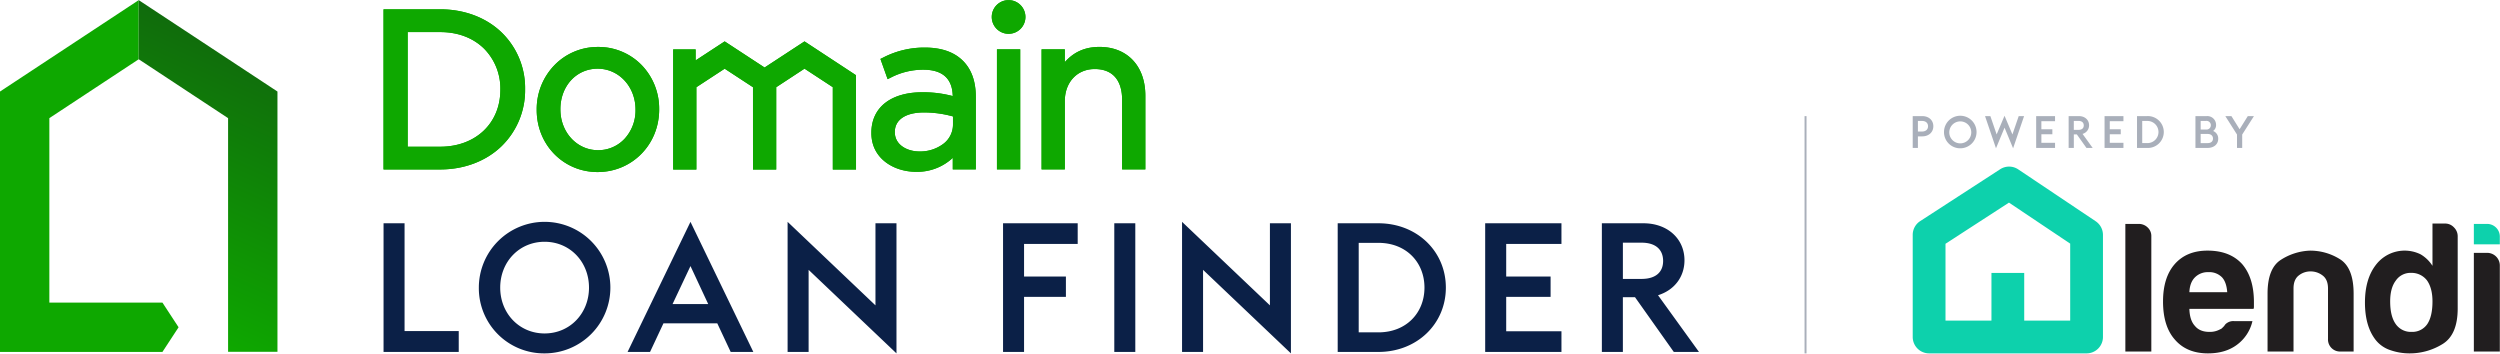 <svg xmlns="http://www.w3.org/2000/svg" xmlns:xlink="http://www.w3.org/1999/xlink" viewBox="0 0 1265.87 179"><defs><linearGradient id="a" x1="73.955" y1="1059.678" x2="132.639" y2="927.872" gradientTransform="translate(0 -900.03)" gradientUnits="userSpaceOnUse"><stop offset="0" stop-color="#0ea800"/><stop offset="1" stop-color="#106b0c"/></linearGradient></defs><title>DLF-logo-LUI</title><path d="M222.89,4.71l-28.69.01V85.8h28.69c12.14,0,23.14-4.16,30.99-11.7a39.509,39.509,0,0,0,12.01-28.85v-.21A39.174,39.174,0,0,0,253.86,16.3c-7.83-7.48-18.83-11.59-30.97-11.59m0,11.54c8.97,0,16.66,2.91,22.26,8.42a28.645,28.645,0,0,1,8.2,20.58v.23c0,16.95-12.53,28.8-30.46,28.81H206.43l-.01-58.04Zm79.92,7.53a30.477,30.477,0,0,0-22.21,9.38,31.97,31.97,0,0,0-8.85,22.29v.24c0,17.62,13.55,31.43,30.84,31.43,17.48-.01,31.18-13.92,31.18-31.68v-.22a31.784,31.784,0,0,0-8.75-22.14,30.472,30.472,0,0,0-22.21-9.3m13.65,46.27a18.192,18.192,0,0,1-13.64,6c-10.68,0-19.05-9.05-19.06-20.59v-.21c0-11.67,8.1-20.47,18.84-20.47,10.76,0,19.19,9.09,19.19,20.69v.24a21.185,21.185,0,0,1-5.33,14.34M556.7,23.76c-7.22,0-12.97,2.53-17.53,7.71V24.98H527.4V85.77h11.77V51.21c0-9.57,6.23-16.25,15.15-16.25,8.94,0,13.86,5.54,13.86,15.59V85.78h11.77V48.45c0-14.99-9.12-24.69-23.25-24.69m-88.34.33a45.124,45.124,0,0,0-21.18,5.07l-1.38.67,3.65,10.25,1.71-.85a35.645,35.645,0,0,1,16.33-3.94c9.73,0,14.75,4.49,14.93,13.36a57.828,57.828,0,0,0-15.47-1.93c-7.53,0-13.87,1.77-18.36,5.1-4.83,3.6-7.38,8.92-7.37,15.38v.22c0,12.86,11.41,19.58,22.69,19.58a26.409,26.409,0,0,0,18.52-7.07v5.84H494.1V49.01c0-7.69-2.14-13.77-6.37-18.07-4.45-4.54-10.97-6.85-19.37-6.85m9.35,48.71a19.481,19.481,0,0,1-12.18,3.89c-6.17,0-12.43-3.33-12.43-9.7v-.23c0-6.15,5.5-9.82,14.7-9.82a54.458,54.458,0,0,1,14.74,2.02v4.02a12.191,12.191,0,0,1-4.83,9.82M504.8,24.99h11.79V85.78H504.8ZM510.69.06a8.53,8.53,0,1,0,8.54,8.53A8.546,8.546,0,0,0,510.69.06M407.36,20.96,387.15,34.19,366.94,20.96l-14.71,9.63V25.02H340.86V85.83h11.75V44.16l14.33-9.38,14.33,9.38.01,41.67h11.76V44.16l14.32-9.4,14.32,9.38.01,41.69h11.75l-.01-47.75Z" style="fill:#0ea800"/><path d="M222.89,4.71l-28.69.01V85.8h28.69c12.14,0,23.14-4.16,30.99-11.7a39.509,39.509,0,0,0,12.01-28.85v-.21A39.174,39.174,0,0,0,253.86,16.3c-7.83-7.48-18.83-11.59-30.97-11.59m0,11.54c8.97,0,16.66,2.91,22.26,8.42a28.645,28.645,0,0,1,8.2,20.58v.23c0,16.95-12.53,28.8-30.46,28.81H206.43l-.01-58.04Zm79.92,7.53a30.477,30.477,0,0,0-22.21,9.38,31.97,31.97,0,0,0-8.85,22.29v.24c0,17.62,13.55,31.43,30.84,31.43,17.48-.01,31.18-13.92,31.18-31.68v-.22a31.784,31.784,0,0,0-8.75-22.14,30.472,30.472,0,0,0-22.21-9.3m13.65,46.27a18.192,18.192,0,0,1-13.64,6c-10.68,0-19.05-9.05-19.06-20.59v-.21c0-11.67,8.1-20.47,18.84-20.47,10.76,0,19.19,9.09,19.19,20.69v.24a21.185,21.185,0,0,1-5.33,14.34M556.7,23.76c-7.22,0-12.97,2.53-17.53,7.71V24.98H527.4V85.77h11.77V51.21c0-9.57,6.23-16.25,15.15-16.25,8.94,0,13.86,5.54,13.86,15.59V85.78h11.77V48.45c0-14.99-9.12-24.69-23.25-24.69m-88.34.33a45.124,45.124,0,0,0-21.18,5.07l-1.38.67,3.65,10.25,1.71-.85a35.645,35.645,0,0,1,16.33-3.94c9.73,0,14.75,4.49,14.93,13.36a57.828,57.828,0,0,0-15.47-1.93c-7.53,0-13.87,1.77-18.36,5.1-4.83,3.6-7.38,8.92-7.37,15.38v.22c0,12.86,11.41,19.58,22.69,19.58a26.409,26.409,0,0,0,18.52-7.07v5.84H494.1V49.01c0-7.69-2.14-13.77-6.37-18.07-4.45-4.54-10.97-6.85-19.37-6.85m9.35,48.71a19.481,19.481,0,0,1-12.18,3.89c-6.17,0-12.43-3.33-12.43-9.7v-.23c0-6.15,5.5-9.82,14.7-9.82a54.458,54.458,0,0,1,14.74,2.02v4.02a12.191,12.191,0,0,1-4.83,9.82M504.8,24.99h11.79V85.78H504.8ZM510.69.06a8.53,8.53,0,1,0,8.54,8.53A8.546,8.546,0,0,0,510.69.06M407.36,20.96,387.15,34.19,366.94,20.96l-14.71,9.63V25.02H340.86V85.83h11.75V44.16l14.33-9.38,14.33,9.38.01,41.67h11.76V44.16l14.32-9.4,14.32,9.38.01,41.69h11.75l-.01-47.75Z" style="fill:#0ea800"/><path d="M194.21,113.06h10.64v54.59h27.43V178.2H194.21V113.06Zm48.25,32.57a33.3,33.3,0,1,1,33.3,33.3A33,33,0,0,1,242.46,145.63Zm55.78,0c0-13.03-9.63-23.21-22.48-23.21s-22.48,10.18-22.48,23.21,9.63,23.21,22.48,23.21S298.24,158.66,298.24,145.63Zm51.38-33.3,31.83,65.87H369.98l-6.79-14.49H335.94l-6.79,14.49H317.77l31.85-65.87Zm-9.08,41.65h18.07l-8.99-19.26-9.08,19.26Zm68.9-17.34V178.2H398.8V112.33l44.49,42.29V113.06h10.64v65.87l-44.49-42.29Zm98.45-23.58h37.8v10.46H518.53v16.51h21.19v10.28H518.53V178.2H507.89Zm56.33,0h10.64V178.2H564.22Zm44.95,23.58V178.2H598.53V112.33l44.49,42.29V113.06h10.64v65.87l-44.49-42.29Zm68.17-23.58h20.64c19.45,0,34.13,14.13,34.13,32.57s-14.68,32.57-34.13,32.57H677.34V113.06Zm20.64,55.23c14.04,0,23.3-9.82,23.3-22.66s-9.27-22.66-23.3-22.66h-10v45.32Zm54.04-55.23h38.62v10.46H762.66v16.51h22.48v10.28H762.66v17.43h27.98V178.2H752.02Zm75.87,37.43h-6.15V178.2H811.1V113.06h21.1c12.11,0,20.73,7.8,20.73,18.72,0,8.44-5.14,15.14-13.39,17.71l20.73,28.71H847.52l-19.63-27.71Zm3.31-9.26c7.34,0,10.92-3.58,10.92-9.08,0-5.6-3.58-9.27-10.92-9.27h-9.45v18.35Z" style="fill:#0b2047"/><path d="M70.24.06-.01,46.36V178.21H82.24l8.18-12.5-8.18-12.5H24.99V59.81H25L70.24,30Z" style="fill:#0ea800"/><path d="M140.49,47.7V46.35L70.24.06V30l45.24,29.82h.01V178.14h25V47.7Z" style="fill:url(#a)"/><path d="M968.5,58.79h4.81c3.34,0,5.63,2.09,5.63,5.13,0,3-2.29,5.13-5.63,5.13h-2.18v5.86H968.5Zm4.7,7.81c1.93,0,3.06-1.07,3.06-2.68s-1.13-2.68-3.06-2.68h-2.07V66.6Zm11.14.25a8.24,8.24,0,1,1,8.24,8.24A8.172,8.172,0,0,1,984.34,66.85Zm13.8,0a5.563,5.563,0,1,0-5.56,5.74A5.553,5.553,0,0,0,998.14,66.85Zm6.98-8.06h2.7l3.18,9.28,3.99-9.46,4,9.46,3.18-9.28h2.72l-5.56,16.3L1015,64.65l-4.34,10.44Zm25.89,0h9.56v2.59h-6.92v4.08h5.56V68h-5.56v4.31h6.92V74.9h-9.56Zm20.59,9.26h-1.52V74.9h-2.63V58.79h5.22c3,0,5.13,1.93,5.13,4.63a4.476,4.476,0,0,1-3.31,4.38l5.13,7.1h-3.15l-4.87-6.85Zm.81-2.29c1.82,0,2.7-.88,2.7-2.25s-.89-2.29-2.7-2.29h-2.34v4.54Zm13.23-6.97h9.56v2.59h-6.92v4.08h5.56V68h-5.56v4.31h6.92V74.9h-9.56Zm16.43,0h5.11a8.069,8.069,0,1,1,0,16.12h-5.11Zm5.11,13.67a5.612,5.612,0,1,0,0-11.22h-2.47V72.45h2.47Zm24.48-13.67h5.7a4.422,4.422,0,0,1,4.74,4.4,3.565,3.565,0,0,1-1.5,3.13,4.086,4.086,0,0,1,2.59,3.95c0,2.81-2.25,4.63-5.36,4.63h-6.17V58.79Zm5.36,6.79a2.149,2.149,0,0,0,2.43-2.18,2.174,2.174,0,0,0-2.43-2.18h-2.72v4.36Zm.82,6.88c1.82,0,2.7-.98,2.7-2.29s-.89-2.34-2.7-2.34h-3.54v4.63Zm14.86-4.34-5.92-9.33h3.09l4.15,6.65,4.15-6.65h3.11l-5.95,9.33v6.79h-2.63Z" style="fill:#a9afba"/><path d="M1252.63,113.38h6.76a6.419,6.419,0,0,1,6.39,6.39v3.95h-13.15Z" style="fill:#0dd1ac"/><path d="M1076.17,113.38h6.76a6.357,6.357,0,0,1,4.51,1.78,5.851,5.851,0,0,1,1.88,4.41V178h-13.15Zm54.96,49.21h9.39a20.5,20.5,0,0,1-7.89,12.02q-5.82,4.32-14.65,4.32-10.71,0-16.72-6.95-6.015-6.765-6.01-19.35,0-12.015,5.82-18.78,6.015-6.945,16.72-6.95,11.265,0,17.47,6.76,6.015,6.945,6.01,19.35v2.07a3.18,3.18,0,0,1-.19,1.32h-32.5q.18,5.82,2.82,8.64c1.63,2,4.07,3.01,7.33,3.01a10.628,10.628,0,0,0,5.45-1.32,2.456,2.456,0,0,0,1.03-.66l1.03-1.03a4,4,0,0,1,1.41-1.5,5.606,5.606,0,0,1,3.48-.95Zm-22.54-14.65h19.16q-.375-5.07-2.63-7.51a9.023,9.023,0,0,0-6.95-2.63,9.148,9.148,0,0,0-6.76,2.63c-1.75,1.75-2.69,4.26-2.82,7.51ZM1191.73,178h-6.57a6.1,6.1,0,0,1-6.38-6.38V146.07q0-4.515-2.72-6.57a9.843,9.843,0,0,0-6.1-2.07,9.452,9.452,0,0,0-6.01,2.07c-1.76,1.38-2.63,3.57-2.63,6.57V178h-13.15V148.7q0-12.765,6.67-17.09a29.208,29.208,0,0,1,14.75-4.7,28.243,28.243,0,0,1,15.21,4.32q6.945,4.32,6.95,17.47V178Zm39.94-64.81h6.39a6.026,6.026,0,0,1,4.51,1.97,6.258,6.258,0,0,1,1.88,4.41V156.2q0,13.335-7.7,18.03a31.56,31.56,0,0,1-16.72,4.7,29.4,29.4,0,0,1-9.58-1.6,15.761,15.761,0,0,1-7.51-5.16q-5.445-6.945-5.45-18.97,0-11.835,5.45-18.97a18.3,18.3,0,0,1,22.73-5.45,17.912,17.912,0,0,1,6.01,5.82V113.19Zm-21.41,39.45q0,7.515,2.82,11.46a9.33,9.33,0,0,0,8.08,3.95,9.149,9.149,0,0,0,7.89-3.95q2.625-3.945,2.63-11.46,0-6.765-2.82-10.71a9.825,9.825,0,0,0-8.08-3.76,8.962,8.962,0,0,0-7.7,3.95c-1.89,2.5-2.82,6.01-2.82,10.52Zm42.37-24.61h6.76a6.419,6.419,0,0,1,6.39,6.39V178h-13.15Z" style="fill:#211e1f"/><path d="M1061.14,112.03l-39.22-26.27a8.3,8.3,0,0,0-9.13-.07l-40.51,26.27a8.292,8.292,0,0,0-3.78,6.96v51.71a8.3,8.3,0,0,0,8.3,8.3h79.73a8.3,8.3,0,0,0,8.3-8.3V118.92a8.333,8.333,0,0,0-3.69-6.89Zm-12.91,50.31h-23.27V138.2h-16.59v24.14H985.1V123.43l32.14-20.84,31,20.77v38.98Z" style="fill:#0dd1ac"/><path d="M913.73,58.79h1V178.93h-1Z" style="fill:#a9afba"/></svg>